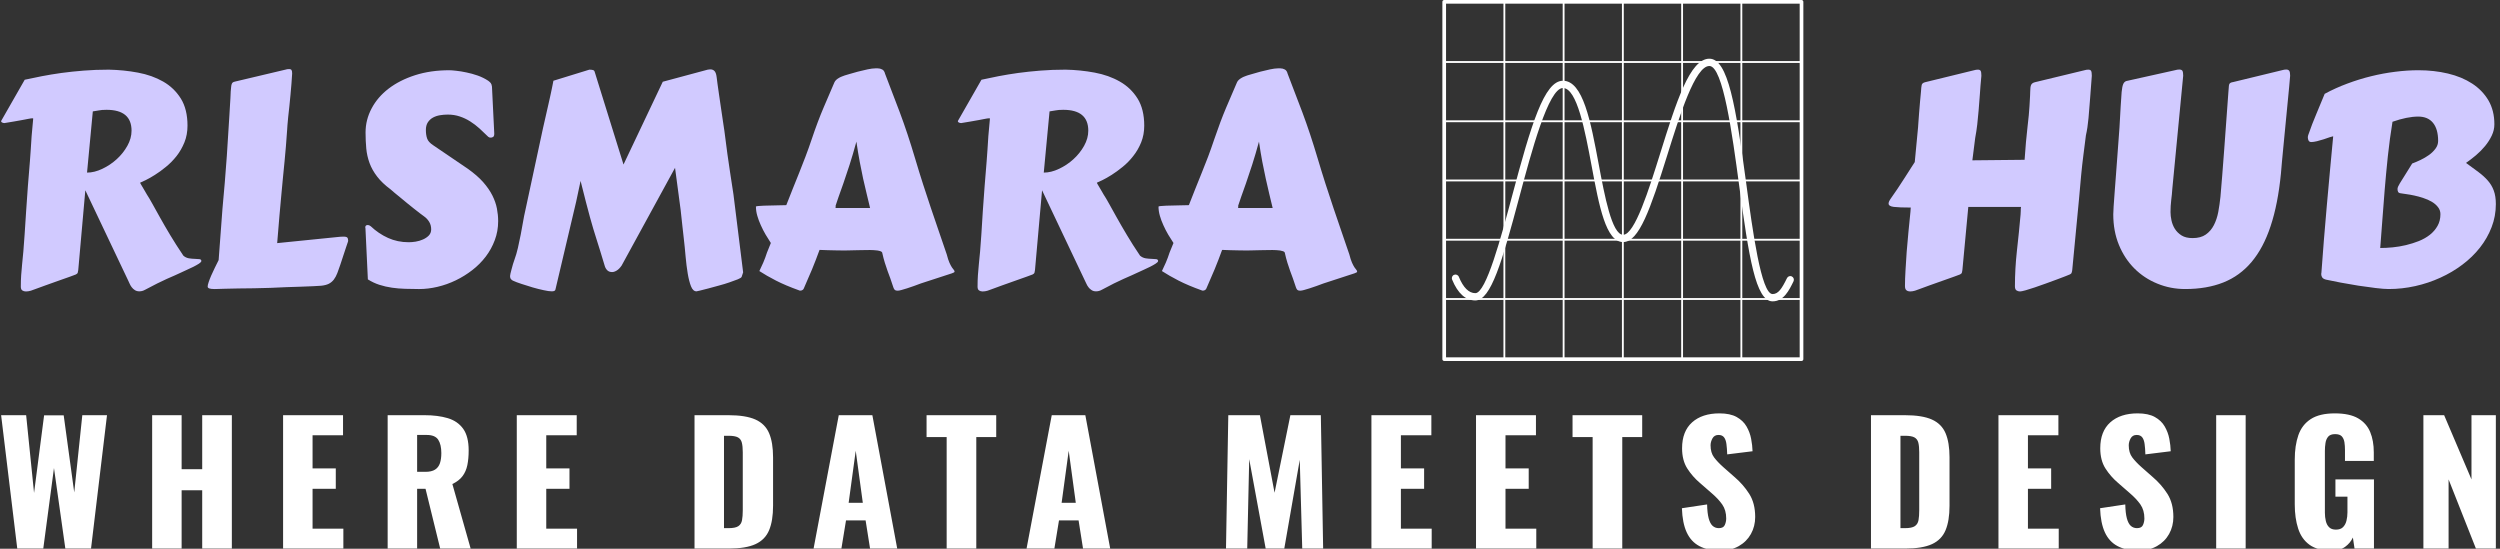 <svg xmlns="http://www.w3.org/2000/svg" version="1.1" xmlns:xlink="http://www.w3.org/1999/xlink" xmlns:svgjs="http://svgjs.dev/svgjs" width="2000" height="439" viewBox="0 0 2000 439"><rect x="0" y="0" width="2000" height="439" fill="#333333" stroke="none"/><g transform="matrix(1,0,0,1,-1.212,0.717)"><svg viewBox="0 0 396 87" data-background-color="#151030" preserveAspectRatio="xMidYMid meet" height="439" width="2000" xmlns="http://www.w3.org/2000/svg" xmlns:xlink="http://www.w3.org/1999/xlink"><g id="tight-bounds" transform="matrix(1,0,0,1,0.24,-0.142)"><svg viewBox="0 0 395.52 87.284" height="87.284" width="395.52"><g><svg viewBox="0 0 423.147 93.381" height="87.284" width="395.52"><g><svg viewBox="0 0 423.147 93.381" height="93.381" width="423.147"><g id="textblocktransform"><svg viewBox="0 0 423.147 93.381" height="93.381" width="423.147" id="textblock"><g><svg viewBox="0 0 423.147 61.228" height="61.228" width="423.147"><g><svg><g></g><g></g></svg></g><g><svg><g><svg></svg></g><g></g></svg></g><g id="text-0"><svg viewBox="0 0 423.147 61.228" height="61.228" width="423.147"><g transform="matrix(1,0,0,1,0,11.595)"><svg width="230.005" viewBox="2.98 -36.16 229.99 37.84" height="37.842" data-palette-color="#d1caff"><path d="M17.26-15.48L16.06-1.95Q16.04-1.73 15.98-1.53 15.92-1.32 15.65-1.2L15.65-1.2Q15.55-1.15 14.69-0.84 13.82-0.54 12.68-0.13 11.55 0.27 10.44 0.67 9.33 1.07 8.74 1.29L8.74 1.29Q8.45 1.42 8.02 1.55 7.59 1.68 7.18 1.68L7.18 1.68Q6.84 1.68 6.58 1.51 6.32 1.34 6.32 0.88L6.32 0.88Q6.32-0.2 6.38-1.09 6.45-1.98 6.54-2.95 6.64-3.93 6.75-5.11 6.86-6.3 6.96-7.93L6.96-7.93Q7.08-10.08 7.23-12.07 7.37-14.06 7.52-16.21L7.52-16.21 7.86-20.39Q7.93-21.41 8.01-22.47 8.08-23.54 8.15-24.66L8.15-24.66 8.42-27.64Q8.42-27.69 8.28-27.69L8.28-27.69Q8.08-27.69 7.62-27.6 7.15-27.51 6.52-27.39 5.88-27.27 5.11-27.14 4.35-27 3.54-26.88L3.54-26.88Q3.34-26.88 3.16-26.97 2.98-27.05 2.98-27.17L2.98-27.17Q2.98-27.27 3.03-27.32L3.03-27.32 6.98-34.23Q8.33-34.52 9.88-34.83 11.43-35.13 13.21-35.38 14.99-35.62 16.99-35.78 18.99-35.94 21.24-35.94L21.24-35.94Q23.78-35.89 26.18-35.44 28.59-34.99 30.46-33.92 32.32-32.86 33.46-31.04 34.59-29.22 34.59-26.44L34.59-26.44Q34.59-24.9 34.07-23.61 33.54-22.31 32.73-21.28 31.91-20.24 30.93-19.45 29.96-18.65 29.06-18.09 28.17-17.53 27.49-17.2 26.81-16.87 26.56-16.77L26.56-16.77Q26.56-16.72 26.6-16.65 26.64-16.58 26.76-16.37 26.88-16.16 27.11-15.78 27.34-15.41 27.71-14.75L27.71-14.75Q28.1-14.16 28.64-13.18 29.17-12.21 29.92-10.88 30.66-9.55 31.64-7.91 32.62-6.27 33.89-4.39L33.89-4.39Q34.3-4.03 34.84-3.94 35.38-3.86 35.84-3.85 36.3-3.83 36.62-3.8 36.94-3.76 36.94-3.49L36.94-3.49Q36.94-3.3 36.54-3.04 36.13-2.78 35.6-2.51 35.06-2.25 34.51-2 33.96-1.76 33.67-1.61L33.67-1.61Q33.08-1.32 32.45-1.05 31.81-0.78 31.08-0.45 30.35-0.12 29.46 0.32 28.56 0.76 27.44 1.37L27.44 1.37Q27.15 1.54 26.89 1.6 26.64 1.66 26.42 1.66L26.42 1.66Q25.98 1.66 25.66 1.45 25.34 1.25 25.12 0.95 24.9 0.66 24.77 0.35 24.63 0.05 24.54-0.15L24.54-0.15 17.26-15.48ZM18.53-28.86L17.55-18.48Q18.8-18.48 20.14-19.12 21.48-19.75 22.58-20.75 23.68-21.75 24.39-23.02 25.1-24.29 25.1-25.59L25.1-25.59Q25.1-29.13 20.85-29.13L20.85-29.13Q20.04-29.13 19.51-29.02 18.97-28.91 18.53-28.86L18.53-28.86ZM52.32-34.99L52.32-34.99Q52.29-34.4 52.22-33.53 52.15-32.67 52.06-31.7 51.98-30.74 51.87-29.75 51.76-28.76 51.67-27.93 51.58-27.1 51.54-26.5 51.49-25.9 51.49-25.73L51.49-25.73Q51.39-24.22 51.28-22.92 51.17-21.63 51.05-20.36 50.93-19.09 50.79-17.74 50.66-16.38 50.51-14.75 50.36-13.11 50.18-11.11 50-9.11 49.8-6.52L49.8-6.52 59.91-7.54Q60.59-7.62 61.03-7.62L61.03-7.62Q61.57-7.62 61.7-7.45 61.84-7.28 61.84-6.91L61.84-6.91Q61.84-6.86 61.81-6.77 61.79-6.69 61.7-6.45 61.62-6.2 61.46-5.74 61.3-5.27 61.03-4.44L61.03-4.44 60.5-2.83Q60.23-2.05 60-1.43 59.76-0.81 59.42-0.35 59.08 0.1 58.57 0.37 58.05 0.63 57.25 0.71L57.25 0.71Q56.74 0.76 55.86 0.79 54.98 0.83 53.83 0.87 52.68 0.9 51.35 0.95 50.02 1 48.63 1.07L48.63 1.07Q47.26 1.12 45.87 1.14 44.48 1.15 43.23 1.17 41.99 1.2 40.94 1.22 39.89 1.25 39.21 1.27L39.21 1.27Q38.57 1.27 38.29 1.17 38.01 1.07 38.01 0.85L38.01 0.85Q38.01 0.59 38.18 0.09 38.35-0.42 38.62-1.04 38.89-1.66 39.22-2.33 39.55-3 39.87-3.64L39.87-3.64 40.52-12.35Q40.72-14.58 40.92-16.87 41.11-19.17 41.26-21.31L41.26-21.31 41.67-27.78Q41.82-30.08 41.87-31.12 41.92-32.15 41.92-32.25L41.92-32.25Q41.97-32.69 41.99-32.98 42.01-33.28 42.08-33.47 42.14-33.67 42.26-33.76 42.38-33.86 42.62-33.91L42.62-33.91 51.19-35.94Q51.46-36.04 51.85-36.04L51.85-36.04Q52.12-36.04 52.23-35.88 52.34-35.72 52.34-35.28L52.34-35.28Q52.34-35.23 52.33-35.14 52.32-35.06 52.32-34.99ZM65.18-0.37L64.77-9.08Q64.77-9.11 64.75-9.13 64.74-9.16 64.74-9.18L64.74-9.18Q64.74-9.59 65.18-9.59L65.18-9.59Q65.4-9.59 65.67-9.38L65.67-9.38Q66.99-8.13 68.6-7.4 70.21-6.67 72.11-6.67L72.11-6.67Q72.63-6.67 73.29-6.77 73.95-6.88 74.53-7.14 75.12-7.4 75.52-7.81 75.92-8.23 75.92-8.86L75.92-8.86Q75.92-9.57 75.58-10.13 75.24-10.69 74.68-11.08L74.68-11.08Q74.46-11.23 74.02-11.57 73.58-11.91 73.02-12.35 72.46-12.79 71.85-13.29 71.24-13.79 70.69-14.25 70.14-14.7 69.7-15.06 69.26-15.43 69.04-15.63L69.04-15.63Q67.6-16.7 66.76-17.8 65.91-18.9 65.47-20.09 65.03-21.29 64.91-22.57 64.79-23.85 64.79-25.29L64.79-25.29Q64.79-27.44 65.82-29.37 66.84-31.3 68.71-32.73 70.58-34.16 73.19-35 75.8-35.84 79-35.84L79-35.84Q79.39-35.84 80.17-35.75 80.95-35.67 81.89-35.47 82.83-35.28 83.81-34.94 84.79-34.59 85.59-34.06L85.59-34.06Q85.86-33.86 86.02-33.67 86.18-33.47 86.23-33.06L86.23-33.06Q86.35-31.08 86.42-29.16 86.49-27.25 86.62-25.1L86.62-25.1Q86.62-24.68 86.45-24.55 86.27-24.41 86.01-24.41L86.01-24.41Q85.74-24.41 85.59-24.56L85.59-24.56Q84.88-25.27 84.13-25.95 83.37-26.64 82.54-27.16 81.71-27.69 80.77-28 79.83-28.32 78.73-28.32L78.73-28.32Q78.07-28.32 77.41-28.21 76.75-28.1 76.22-27.81 75.68-27.51 75.35-27 75.02-26.49 75.02-25.71L75.02-25.71Q75.02-24.88 75.23-24.27 75.43-23.66 76.26-23.12L76.26-23.12 82.12-19.14Q83.74-17.99 84.74-16.86 85.74-15.72 86.3-14.6 86.86-13.48 87.07-12.39 87.28-11.3 87.28-10.25L87.28-10.25Q87.28-8.54 86.71-7.03 86.15-5.52 85.18-4.24 84.2-2.95 82.89-1.94 81.59-0.93 80.1-0.21 78.61 0.51 77.01 0.89 75.41 1.27 73.87 1.27L73.87 1.27Q72.68 1.27 71.52 1.23 70.36 1.2 69.26 1.04 68.16 0.88 67.13 0.55 66.11 0.22 65.18-0.37L65.18-0.37ZM115.2-33.89L122.82-35.94Q122.94-35.96 123.05-35.97 123.16-35.99 123.26-35.99L123.26-35.99Q123.7-35.99 123.97-35.71 124.24-35.42 124.33-34.72L124.33-34.72Q124.38-34.28 124.49-33.48 124.6-32.69 124.74-31.73 124.87-30.76 125.03-29.74 125.19-28.71 125.31-27.84 125.43-26.98 125.53-26.35 125.63-25.73 125.65-25.56L125.65-25.56Q126.19-21.24 126.6-18.63 127.02-16.02 127.19-14.77L127.19-14.77 128.83-1.56 128.58-0.81Q128.53-0.63 127.95-0.39 127.36-0.15 126.53 0.13 125.7 0.42 124.72 0.68 123.75 0.95 122.92 1.17 122.09 1.39 121.51 1.53 120.94 1.66 120.92 1.66L120.92 1.66Q120.33 1.66 119.99 0.81 119.65-0.05 119.43-1.37 119.21-2.69 119.07-4.25 118.94-5.81 118.77-7.25L118.77-7.25Q118.62-8.45 118.5-9.67 118.38-10.89 118.23-12.16L118.23-12.16 117.28-19.29 108.22-2.71Q107.81-2.12 107.39-1.87 106.97-1.61 106.61-1.61L106.61-1.61Q106.07-1.61 105.77-1.93 105.46-2.25 105.34-2.71L105.34-2.71Q104.88-4.25 104.55-5.31 104.22-6.37 103.94-7.25 103.65-8.13 103.41-8.96 103.17-9.79 102.86-10.88 102.56-11.96 102.18-13.44 101.8-14.92 101.26-17.07L101.26-17.07 100.51-13.55 96.99 1.37Q96.92 1.66 96.38 1.66L96.38 1.66Q95.87 1.66 94.98 1.46 94.08 1.27 93.12 0.99 92.16 0.71 91.24 0.4 90.32 0.1 89.79-0.15L89.79-0.15Q89.67-0.2 89.48-0.38 89.3-0.56 89.3-0.95L89.3-0.95Q89.3-1.05 89.37-1.37 89.45-1.68 89.56-2.11 89.67-2.54 89.8-2.98 89.93-3.42 90.06-3.76L90.06-3.76Q90.37-4.59 90.63-5.71 90.89-6.84 91.11-7.98 91.33-9.13 91.51-10.18 91.69-11.23 91.86-11.94L91.86-11.94 94.87-25.95 95.77-29.91Q95.94-30.66 96.1-31.38 96.26-32.1 96.38-32.69 96.5-33.28 96.57-33.64 96.65-34.01 96.65-34.06L96.65-34.06 102.75-35.94Q103.09-35.94 103.35-35.88 103.61-35.82 103.68-35.47L103.68-35.47 108.54-19.85 115.2-33.89ZM131.58-1.78L131.58-1.78Q131.9-2.42 132.24-3.21 132.58-4 132.88-4.93L132.88-4.93 133.53-6.54Q133.1-7.2 132.64-7.97 132.19-8.74 131.83-9.55 131.46-10.35 131.23-11.16 131-11.96 131-12.72L131-12.72Q131-12.77 131.37-12.81 131.75-12.84 132.33-12.87 132.9-12.89 133.57-12.9 134.24-12.92 134.82-12.93 135.39-12.94 135.77-12.95 136.15-12.96 136.15-12.96L136.15-12.96Q136.71-14.43 137.25-15.75 137.78-17.07 138.32-18.41 138.86-19.75 139.39-21.15 139.93-22.56 140.47-24.17L140.47-24.17Q141.49-27.2 142.47-29.49 143.45-31.79 144.3-33.76L144.3-33.76Q144.4-34.01 144.63-34.22 144.86-34.42 145.13-34.57 145.4-34.72 145.66-34.81 145.91-34.91 146.06-34.96L146.06-34.96Q146.16-34.99 146.8-35.18 147.45-35.38 148.28-35.6 149.11-35.82 149.93-35.99 150.75-36.16 151.24-36.16L151.24-36.16 151.67-36.16Q152.07-36.16 152.42-35.97 152.77-35.79 152.9-35.25L152.9-35.25Q154.07-32.25 155.4-28.7 156.73-25.15 158-20.87L158-20.87Q158.68-18.58 159.34-16.53 160-14.48 160.66-12.52 161.32-10.57 161.99-8.62 162.66-6.67 163.37-4.59L163.37-4.59Q163.59-3.71 163.82-3.2 164.05-2.69 164.25-2.39 164.44-2.1 164.57-1.97 164.69-1.83 164.69-1.68L164.69-1.68Q164.69-1.54 164.22-1.39L164.22-1.39 158.97 0.32Q158.39 0.54 157.78 0.76 157.17 0.98 156.63 1.15 156.09 1.32 155.69 1.43 155.29 1.54 155.12 1.54L155.12 1.54 154.97 1.54Q154.63 1.54 154.48 1.33 154.34 1.12 154.29 0.93L154.29 0.93Q154.04 0.12 153.8-0.52 153.55-1.17 153.32-1.82 153.09-2.47 152.86-3.2 152.63-3.93 152.41-4.93L152.41-4.93Q152.36-5.05 152.14-5.14 151.92-5.22 151.61-5.27 151.31-5.32 150.97-5.33 150.62-5.35 150.33-5.35L150.33-5.35Q149.4-5.35 148.83-5.33 148.26-5.32 147.82-5.31 147.38-5.3 146.97-5.29 146.57-5.27 145.99-5.27L145.99-5.27Q145.28-5.27 144.53-5.29 143.79-5.3 143.18-5.32L143.18-5.32 141.79-5.37Q141.15-3.61 140.52-2.08 139.88-0.54 139.15 1.1L139.15 1.1Q139.1 1.29 138.92 1.42 138.74 1.54 138.54 1.54L138.54 1.54Q138.39 1.54 138.37 1.51L138.37 1.51Q136 0.66 134.39-0.17 132.78-1 131.58-1.78ZM148.04-23.73L148.04-23.73Q147.45-21.56 146.88-19.79 146.3-18.02 145.83-16.65 145.35-15.28 145.01-14.34 144.67-13.4 144.52-12.89L144.52-12.89 144.52-12.67Q144.52-12.52 144.5-12.48L144.5-12.48 150.36-12.48Q150.09-13.67 149.78-14.89 149.48-16.11 149.18-17.46 148.89-18.8 148.6-20.34 148.31-21.88 148.04-23.73ZM179.53-15.48L178.33-1.95Q178.31-1.73 178.25-1.53 178.19-1.32 177.92-1.2L177.92-1.2Q177.82-1.15 176.95-0.84 176.09-0.54 174.95-0.13 173.82 0.27 172.7 0.67 171.59 1.07 171.01 1.29L171.01 1.29Q170.72 1.42 170.29 1.55 169.86 1.68 169.45 1.68L169.45 1.68Q169.1 1.68 168.85 1.51 168.59 1.34 168.59 0.88L168.59 0.88Q168.59-0.2 168.65-1.09 168.71-1.98 168.81-2.95 168.91-3.93 169.02-5.11 169.13-6.3 169.23-7.93L169.23-7.93Q169.35-10.08 169.49-12.07 169.64-14.06 169.79-16.21L169.79-16.21 170.13-20.39Q170.2-21.41 170.28-22.47 170.35-23.54 170.42-24.66L170.42-24.66 170.69-27.64Q170.69-27.69 170.54-27.69L170.54-27.69Q170.35-27.69 169.88-27.6 169.42-27.51 168.79-27.39 168.15-27.27 167.38-27.14 166.61-27 165.81-26.88L165.81-26.88Q165.61-26.88 165.43-26.97 165.25-27.05 165.25-27.17L165.25-27.17Q165.25-27.27 165.3-27.32L165.3-27.32 169.25-34.23Q170.59-34.52 172.14-34.83 173.69-35.13 175.48-35.38 177.26-35.62 179.26-35.78 181.26-35.94 183.51-35.94L183.51-35.94Q186.05-35.89 188.45-35.44 190.86-34.99 192.72-33.92 194.59-32.86 195.73-31.04 196.86-29.22 196.86-26.44L196.86-26.44Q196.86-24.9 196.34-23.61 195.81-22.31 194.99-21.28 194.18-20.24 193.2-19.45 192.22-18.65 191.33-18.09 190.44-17.53 189.76-17.2 189.07-16.87 188.83-16.77L188.83-16.77Q188.83-16.72 188.87-16.65 188.9-16.58 189.03-16.37 189.15-16.16 189.38-15.78 189.61-15.41 189.98-14.75L189.98-14.75Q190.37-14.16 190.91-13.18 191.44-12.21 192.19-10.88 192.93-9.55 193.91-7.91 194.88-6.27 196.15-4.39L196.15-4.39Q196.57-4.03 197.11-3.94 197.64-3.86 198.11-3.85 198.57-3.83 198.89-3.8 199.21-3.76 199.21-3.49L199.21-3.49Q199.21-3.3 198.8-3.04 198.4-2.78 197.86-2.51 197.33-2.25 196.78-2 196.23-1.76 195.93-1.61L195.93-1.61Q195.35-1.32 194.71-1.05 194.08-0.78 193.35-0.45 192.61-0.12 191.72 0.32 190.83 0.76 189.71 1.37L189.71 1.37Q189.42 1.54 189.16 1.6 188.9 1.66 188.68 1.66L188.68 1.66Q188.24 1.66 187.93 1.45 187.61 1.25 187.39 0.95 187.17 0.66 187.04 0.35 186.9 0.05 186.8-0.15L186.8-0.15 179.53-15.48ZM180.8-28.86L179.82-18.48Q181.07-18.48 182.41-19.12 183.75-19.75 184.85-20.75 185.95-21.75 186.66-23.02 187.37-24.29 187.37-25.59L187.37-25.59Q187.37-29.13 183.12-29.13L183.12-29.13Q182.31-29.13 181.77-29.02 181.24-28.91 180.8-28.86L180.8-28.86ZM199.86-1.78L199.86-1.78Q200.18-2.42 200.52-3.21 200.86-4 201.16-4.93L201.16-4.93 201.82-6.54Q201.38-7.2 200.92-7.97 200.47-8.74 200.11-9.55 199.74-10.35 199.51-11.16 199.28-11.96 199.28-12.72L199.28-12.72Q199.28-12.77 199.66-12.81 200.03-12.84 200.61-12.87 201.18-12.89 201.85-12.9 202.52-12.92 203.1-12.93 203.67-12.94 204.05-12.95 204.43-12.96 204.43-12.96L204.43-12.96Q204.99-14.43 205.53-15.75 206.06-17.07 206.6-18.41 207.14-19.75 207.68-21.15 208.21-22.56 208.75-24.17L208.75-24.17Q209.78-27.2 210.75-29.49 211.73-31.79 212.58-33.76L212.58-33.76Q212.68-34.01 212.91-34.22 213.14-34.42 213.41-34.57 213.68-34.72 213.94-34.81 214.19-34.91 214.34-34.96L214.34-34.96Q214.44-34.99 215.09-35.18 215.73-35.38 216.56-35.6 217.39-35.82 218.21-35.99 219.03-36.16 219.52-36.16L219.52-36.16 219.96-36.16Q220.35-36.16 220.7-35.97 221.05-35.79 221.18-35.25L221.18-35.25Q222.35-32.25 223.68-28.7 225.01-25.15 226.28-20.87L226.28-20.87Q226.96-18.58 227.62-16.53 228.28-14.48 228.94-12.52 229.6-10.57 230.27-8.62 230.94-6.67 231.65-4.59L231.65-4.59Q231.87-3.71 232.1-3.2 232.33-2.69 232.53-2.39 232.72-2.1 232.85-1.97 232.97-1.83 232.97-1.68L232.97-1.68Q232.97-1.54 232.5-1.39L232.5-1.39 227.26 0.32Q226.67 0.54 226.06 0.76 225.45 0.98 224.91 1.15 224.37 1.32 223.97 1.43 223.57 1.54 223.4 1.54L223.4 1.54 223.25 1.54Q222.91 1.54 222.76 1.33 222.62 1.12 222.57 0.93L222.57 0.93Q222.32 0.12 222.08-0.52 221.84-1.17 221.6-1.82 221.37-2.47 221.14-3.2 220.91-3.93 220.69-4.93L220.69-4.93Q220.64-5.05 220.42-5.14 220.2-5.22 219.89-5.27 219.59-5.32 219.25-5.33 218.91-5.35 218.61-5.35L218.61-5.35Q217.69-5.35 217.11-5.33 216.54-5.32 216.1-5.31 215.66-5.3 215.26-5.29 214.85-5.27 214.27-5.27L214.27-5.27Q213.56-5.27 212.81-5.29 212.07-5.3 211.46-5.32L211.46-5.32 210.07-5.37Q209.43-3.61 208.8-2.08 208.16-0.54 207.43 1.1L207.43 1.1Q207.38 1.29 207.2 1.42 207.02 1.54 206.82 1.54L206.82 1.54Q206.67 1.54 206.65 1.51L206.65 1.51Q204.28 0.66 202.67-0.17 201.06-1 199.86-1.78ZM216.32-23.73L216.32-23.73Q215.73-21.56 215.16-19.79 214.58-18.02 214.11-16.65 213.63-15.28 213.29-14.34 212.95-13.4 212.8-12.89L212.8-12.89 212.8-12.67Q212.8-12.52 212.78-12.48L212.78-12.48 218.64-12.48Q218.37-13.67 218.06-14.89 217.76-16.11 217.47-17.46 217.17-18.8 216.88-20.34 216.59-21.88 216.32-23.73Z" opacity="1" transform="matrix(1,0,0,1,0,0)" fill="#d1caff" class="undefined-yy-0"></path></svg></g><g><svg xmlns="http://www.w3.org/2000/svg" xmlns:xlink="http://www.w3.org/1999/xlink" version="1.1" x="244.46" y="0" viewBox="5 5 90 90" enable-background="new 0 0 100 100" xml:space="preserve" height="61.228" width="61.228" class="icon-cg-0" data-fill-palette-color="accent" id="cg-0"><g fill="#f3f3f3" data-fill-palette-color="accent"><path d="M94.547 5H5.453C5.202 5 5 5.202 5 5.453v89.094C5 94.798 5.202 95 5.453 95h89.094C94.798 95 95 94.798 95 94.547V5.453C95 5.202 94.798 5 94.547 5zM20.226 94.085H5.915V79.774h14.311V94.085zM20.226 79.313H5.915V65.002h14.311V79.313zM20.226 64.541H5.915V50.23h14.311V64.541zM20.226 49.77H5.915V35.459h14.311V49.77zM20.226 34.998H5.915V20.687h14.311V34.998zM20.226 20.226H5.915V5.915h14.311V20.226zM34.998 94.085H20.687V79.774h14.312V94.085zM34.998 79.313H20.687V65.002h14.312V79.313zM34.998 64.541H20.687V50.23h14.312V64.541zM34.998 49.77H20.687V35.459h14.312V49.77zM34.998 34.998H20.687V20.687h14.312V34.998zM34.998 20.226H20.687V5.915h14.312V20.226zM49.77 94.085H35.459V79.774H49.77V94.085zM49.77 79.313H35.459V65.002H49.77V79.313zM49.77 64.541H35.459V50.23H49.77V64.541zM49.77 49.77H35.459V35.459H49.77V49.77zM49.77 34.998H35.459V20.687H49.77V34.998zM49.77 20.226H35.459V5.915H49.77V20.226zM64.541 94.085H50.23V79.774h14.311V94.085zM64.541 79.313H50.23V65.002h14.311V79.313zM64.541 64.541H50.23V50.23h14.311V64.541zM64.541 49.77H50.23V35.459h14.311V49.77zM64.541 34.998H50.23V20.687h14.311V34.998zM64.541 20.226H50.23V5.915h14.311V20.226zM79.313 94.085H65.002V79.774h14.312V94.085zM79.313 79.313H65.002V65.002h14.312V79.313zM79.313 64.541H65.002V50.23h14.312V64.541zM79.313 49.77H65.002V35.459h14.312V49.77zM79.313 34.998H65.002V20.687h14.312V34.998zM79.313 20.226H65.002V5.915h14.312V20.226zM94.085 94.085H79.774V79.774h14.311V94.085zM94.085 79.313H79.774V65.002h14.311V79.313zM94.085 64.541H79.774V50.23h14.311V64.541zM94.085 49.77H79.774V35.459h14.311V49.77zM94.085 34.998H79.774V20.687h14.311V34.998zM94.085 20.226H79.774V5.915h14.311V20.226z" fill="#ffffff" data-fill-palette-color="accent"></path><path d="M87.324 80.134c-4.214 0-5.918-11.044-8.349-29.063-1.688-12.5-3.997-29.618-7.405-29.618-3.551 0-7.402 12.326-10.496 22.232-4.211 13.48-7.054 21.665-11.002 21.665-4.311 0-5.963-8.836-7.877-19.066-1.612-8.615-3.618-19.336-7.133-19.336-3.613 0-7.844 15.842-10.933 27.408-4.23 15.842-7.021 25.552-10.903 25.552-2.431 0-4.383-1.752-5.8-5.205-0.191-0.464 0.031-0.994 0.494-1.184 0.462-0.191 0.993 0.029 1.184 0.494 1.111 2.707 2.499 4.08 4.122 4.08 2.688 0 6.422-13.99 9.15-24.205 4.777-17.892 8.016-28.754 12.686-28.754 5.021 0 6.913 10.11 8.916 20.815 1.466 7.835 3.29 17.586 6.094 17.586 2.899 0 6.432-11.307 9.27-20.392 3.94-12.614 7.343-23.507 12.229-23.507 4.658 0 6.584 11.784 9.203 31.192 1.564 11.601 3.709 27.489 6.551 27.489 1.409 0 2.281-1.28 3.596-3.974 0.218-0.45 0.761-0.64 1.213-0.417 0.45 0.219 0.637 0.763 0.417 1.213C91.466 77.366 90.114 80.134 87.324 80.134z" fill="#ffffff" data-fill-palette-color="accent"></path></g></svg></g><g transform="matrix(1,0,0,1,320.144,11.791)"><svg width="103.003" viewBox="1.98 -35.96 103 37.64" height="37.646" data-palette-color="#d1caff"><path d="M26-32.15L26-32.15Q26-33.03 26.16-33.36 26.32-33.69 26.81-33.81L26.81-33.81 35.21-35.84Q35.52-35.94 35.86-35.94L35.86-35.94Q36.21-35.94 36.33-35.73 36.45-35.52 36.45-34.89L36.45-34.89 36.16-31.05Q36.04-29.37 35.89-27.71 35.74-26.05 35.45-24.8L35.45-24.8 35.01-21.34Q34.81-19.8 34.64-18.01 34.47-16.21 34.28-13.99L34.28-13.99 33.13-1.95Q33.11-1.73 33.03-1.51 32.96-1.29 32.71-1.2L32.71-1.2Q32.54-1.12 31.92-0.88 31.3-0.63 30.44-0.32 29.59 0 28.61 0.35 27.64 0.71 26.76 1 25.88 1.29 25.2 1.49 24.51 1.68 24.27 1.68L24.27 1.68Q23.93 1.68 23.67 1.5 23.41 1.32 23.41 0.81L23.41 0.81Q23.41-2.15 23.75-5.24 24.1-8.33 24.37-11.38L24.37-11.38Q24.41-11.72 24.4-12.01 24.39-12.3 24.44-12.65L24.44-12.65 15.5-12.65 14.5-1.95Q14.48-1.73 14.42-1.53 14.36-1.32 14.09-1.2L14.09-1.2Q13.99-1.15 13.12-0.84 12.26-0.54 11.12-0.13 9.99 0.27 8.87 0.67 7.76 1.07 7.18 1.29L7.18 1.29Q6.88 1.42 6.46 1.55 6.03 1.68 5.62 1.68L5.62 1.68Q5.27 1.68 5.02 1.49 4.76 1.29 4.76 0.78L4.76 0.78Q4.76-0.39 4.85-1.89 4.93-3.39 5.05-5.04 5.18-6.69 5.35-8.42 5.52-10.16 5.69-11.84L5.69-11.84 5.74-12.55Q3.76-12.55 2.87-12.66 1.98-12.77 1.98-13.23L1.98-13.23Q1.98-13.55 2.34-14.06L2.34-14.06Q2.83-14.75 3.48-15.71 4.13-16.67 4.72-17.61 5.32-18.55 5.8-19.3 6.27-20.04 6.42-20.26L6.42-20.26 6.98-26.15Q6.98-26.2 7.03-26.88 7.08-27.56 7.15-28.5 7.23-29.44 7.31-30.44 7.4-31.45 7.47-32.15L7.47-32.15Q7.52-33.01 7.6-33.35 7.69-33.69 8.18-33.81L8.18-33.81 16.48-35.84Q16.8-35.94 17.14-35.94L17.14-35.94Q17.48-35.94 17.6-35.73 17.72-35.52 17.72-34.89L17.72-34.89Q17.55-33.13 17.46-31.69 17.36-30.25 17.25-29 17.14-27.76 17.02-26.64 16.89-25.51 16.67-24.34L16.67-24.34 16.19-20.56 25.05-20.65Q25.27-23.9 25.54-26.17 25.81-28.44 25.88-29.76L25.88-29.76Q25.95-31.01 25.98-31.54 26-32.08 26-32.15ZM70.09-34.91L70.09-34.91Q70.04-34.25 69.92-32.97 69.8-31.69 69.64-30.07 69.48-28.44 69.31-26.66 69.14-24.88 68.98-23.25 68.82-21.63 68.7-20.31 68.58-18.99 68.53-18.33L68.53-18.33Q68.02-13.13 66.78-9.41 65.55-5.69 63.55-3.32 61.55-0.95 58.75 0.16 55.95 1.27 52.29 1.27L52.29 1.27Q49.78 1.27 47.56 0.35 45.33-0.56 43.67-2.22 42.01-3.88 41.05-6.21 40.09-8.54 40.09-11.4L40.09-11.4Q40.09-11.77 40.15-12.73 40.21-13.7 40.32-15.09 40.43-16.48 40.56-18.25 40.7-20.02 40.84-22.02L40.84-22.02 41.14-26.07Q41.28-28.3 41.35-29.77 41.43-31.25 41.51-32.15 41.6-33.06 41.77-33.47 41.94-33.89 42.31-34.01L42.31-34.01 50.63-35.86Q50.95-35.96 51.29-35.96L51.29-35.96Q51.68-35.96 51.82-35.74 51.95-35.52 51.95-34.91L51.95-34.91 50.1-15.67Q50.05-14.82 49.92-13.82 49.8-12.82 49.8-11.77L49.8-11.77Q49.8-11.13 49.96-10.38 50.12-9.62 50.53-8.95 50.95-8.28 51.67-7.82 52.39-7.37 53.54-7.37L53.54-7.37Q54.93-7.37 55.78-7.97 56.64-8.57 57.15-9.56 57.66-10.55 57.9-11.8 58.13-13.06 58.27-14.38L58.27-14.38Q58.4-15.92 58.57-17.99 58.74-20.07 58.91-22.44L58.91-22.44 59.62-32.18Q59.67-32.62 59.68-32.91 59.69-33.2 59.74-33.4 59.79-33.59 59.95-33.69 60.1-33.79 60.45-33.84L60.45-33.84 68.77-35.86Q69.09-35.96 69.43-35.96L69.43-35.96Q69.77-35.96 69.93-35.75 70.09-35.55 70.09-34.91ZM76.19-0.32L76.19-0.32Q75.7-0.44 75.53-0.7 75.36-0.95 75.36-1.27L75.36-1.27Q75.36-1.34 75.37-1.37 75.39-1.39 75.39-1.46L75.39-1.46Q75.58-4.1 75.81-6.99 76.04-9.89 76.31-12.88 76.58-15.87 76.85-18.85 77.12-21.83 77.39-24.63L77.39-24.63 77.36-24.63Q77.27-24.63 76.81-24.48 76.36-24.32 75.79-24.13 75.21-23.95 74.63-23.8 74.04-23.66 73.68-23.66L73.68-23.66Q73.36-23.66 73.22-23.9 73.09-24.15 73.09-24.44L73.09-24.44Q73.09-24.66 73.16-24.85L73.16-24.85Q73.82-26.76 74.53-28.42 75.24-30.08 75.95-31.84L75.95-31.84Q77.8-32.84 79.8-33.58 81.81-34.33 83.85-34.83 85.88-35.33 87.91-35.58 89.94-35.84 91.84-35.84L91.84-35.84Q94.5-35.84 96.86-35.28 99.21-34.72 100.96-33.58 102.7-32.45 103.72-30.73 104.73-29 104.73-26.68L104.73-26.68Q104.73-25.68 104.29-24.76 103.85-23.83 103.16-22.99 102.46-22.14 101.61-21.42 100.75-20.7 99.92-20.12L99.92-20.12Q101.09-19.26 102.03-18.57 102.97-17.87 103.63-17.11 104.29-16.36 104.63-15.42 104.98-14.48 104.98-13.13L104.98-13.13Q104.98-11.08 104.26-9.22 103.54-7.35 102.28-5.75 101.02-4.15 99.3-2.86 97.58-1.56 95.56-0.65 93.55 0.27 91.32 0.77 89.08 1.27 86.81 1.27L86.81 1.27Q85.98 1.27 84.59 1.1 83.2 0.93 81.67 0.7 80.15 0.46 78.67 0.18 77.19-0.1 76.19-0.32ZM87.45-27.1L87.45-27.1Q86.98-24.22 86.66-21.25 86.35-18.29 86.12-15.49 85.88-12.7 85.71-10.18 85.54-7.67 85.37-5.69L85.37-5.69Q86.35-5.69 87.48-5.8 88.62-5.91 89.74-6.18 90.86-6.45 91.93-6.87 92.99-7.3 93.79-7.93 94.6-8.57 95.09-9.44 95.58-10.3 95.58-11.43L95.58-11.43Q95.58-12.11 95.16-12.63 94.75-13.16 94.1-13.54 93.45-13.92 92.67-14.17 91.89-14.43 91.14-14.59 90.4-14.75 89.78-14.83 89.16-14.92 88.84-14.97L88.84-14.97Q88.5-15.01 88.4-15.21 88.3-15.41 88.3-15.7L88.3-15.7Q88.3-16.02 88.69-16.65 89.08-17.29 89.77-18.38L89.77-18.38 90.79-20.02Q91.45-20.26 92.22-20.63 92.99-21 93.65-21.47 94.31-21.95 94.75-22.55 95.19-23.14 95.19-23.85L95.19-23.85Q95.19-25.85 94.32-26.92 93.45-27.98 91.82-27.98L91.82-27.98Q89.96-27.98 87.45-27.1Z" opacity="1" transform="matrix(1,0,0,1,0,0)" fill="#d1caff" class="undefined-yy-1"></path></svg></g></svg></g></svg></g><g transform="matrix(1,0,0,1,0,70.115)"><svg viewBox="0 0 423.147 23.266" height="23.266" width="423.147"><g transform="matrix(1,0,0,1,0,0)"><svg width="423.147" viewBox="1.35 -41.05 757.52 41.65" height="23.266" data-palette-color="#d1caff"><path d="M14.15 0L6.25 0 1.35-40.5 8.95-40.5 11.35-16.9 14.4-40.45 20.35-40.45 23.55-17.05 26-40.5 33.5-40.5 28.65 0 20.85 0 17.4-24.45 14.15 0ZM56.16 0L47.21 0 47.21-40.5 56.16-40.5 56.16-24.1 62.41-24.1 62.41-40.5 71.41-40.5 71.41 0 62.41 0 62.41-17.7 56.16-17.7 56.16 0ZM105.27 0L86.97 0 86.97-40.5 105.17-40.5 105.17-34.4 95.92-34.4 95.92-24.35 102.97-24.35 102.97-18.15 95.92-18.15 95.92-6.05 105.27-6.05 105.27 0ZM127.67 0L118.72 0 118.72-40.5 129.87-40.5Q133.97-40.5 136.97-39.6 139.97-38.7 141.65-36.38 143.32-34.05 143.32-29.8L143.32-29.8Q143.32-27.3 142.92-25.35 142.52-23.4 141.45-21.98 140.37-20.55 138.37-19.6L138.37-19.6 143.92 0 134.67 0 130.22-18.15 127.67-18.15 127.67 0ZM127.67-34.5L127.67-23.3 130.17-23.3Q132.07-23.3 133.12-23.98 134.17-24.65 134.6-25.93 135.02-27.2 135.02-29L135.02-29Q135.02-31.6 134.07-33.05 133.12-34.5 130.57-34.5L130.57-34.5 127.67-34.5ZM176.23 0L157.93 0 157.93-40.5 176.13-40.5 176.13-34.4 166.88-34.4 166.88-24.35 173.93-24.35 173.93-18.15 166.88-18.15 166.88-6.05 176.23-6.05 176.23 0ZM222.25 0L211.9 0 211.9-40.5 222.15-40.5Q227.45-40.5 230.4-39.18 233.35-37.85 234.55-35.02 235.75-32.2 235.75-27.7L235.75-27.7 235.75-13Q235.75-8.45 234.55-5.58 233.35-2.7 230.42-1.35 227.5 0 222.25 0L222.25 0ZM220.85-34.25L220.85-6.2 222.25-6.2Q224.3-6.2 225.2-6.8 226.1-7.4 226.32-8.6 226.55-9.8 226.55-11.6L226.55-11.6 226.55-29.25Q226.55-31.05 226.27-32.15 226-33.25 225.1-33.75 224.2-34.25 222.2-34.25L222.2-34.25 220.85-34.25ZM256.5 0L248.05 0 255.7-40.5 265.9-40.5 273.45 0 265.2 0 263.85-8.55 257.9-8.55 256.5 0ZM260.85-29.7L258.7-13.9 263-13.9 260.85-29.7ZM297.46 0L288.46 0 288.46-33.85 282.36-33.85 282.36-40.5 303.51-40.5 303.51-33.85 297.46-33.85 297.46 0ZM321.17 0L312.72 0 320.37-40.5 330.57-40.5 338.12 0 329.87 0 328.52-8.55 322.57-8.55 321.17 0ZM325.52-29.7L323.37-13.9 327.67-13.9 325.52-29.7ZM379.73 0L373.28 0 373.98-40.5 383.58-40.5 388.03-16.95 392.83-40.5 402.08-40.5 402.78 0 396.43 0 395.68-26.95 390.98 0 385.33 0 380.33-27.15 379.73 0ZM435.74 0L417.44 0 417.44-40.5 435.64-40.5 435.64-34.4 426.39-34.4 426.39-24.35 433.44-24.35 433.44-18.15 426.39-18.15 426.39-6.05 435.74-6.05 435.74 0ZM467.5 0L449.2 0 449.2-40.5 467.4-40.5 467.4-34.4 458.15-34.4 458.15-24.35 465.2-24.35 465.2-18.15 458.15-18.15 458.15-6.05 467.5-6.05 467.5 0ZM493.61 0L484.61 0 484.61-33.85 478.51-33.85 478.51-40.5 499.66-40.5 499.66-33.85 493.61-33.85 493.61 0ZM523.37 0.6L523.37 0.6Q519.57 0.6 517.02-0.75 514.47-2.1 513.17-4.93 511.87-7.75 511.72-12.25L511.72-12.25 519.37-13.4Q519.42-10.8 519.84-9.2 520.27-7.6 521.04-6.9 521.82-6.2 522.92-6.2L522.92-6.2Q524.32-6.2 524.74-7.15 525.17-8.1 525.17-9.15L525.17-9.15Q525.17-11.65 523.97-13.38 522.77-15.1 520.72-16.85L520.72-16.85 517.22-19.9Q514.92-21.85 513.34-24.33 511.77-26.8 511.77-30.45L511.77-30.45Q511.77-35.6 514.82-38.33 517.87-41.05 523.12-41.05L523.12-41.05Q526.37-41.05 528.34-39.95 530.32-38.85 531.34-37.08 532.37-35.3 532.74-33.33 533.12-31.35 533.17-29.55L533.17-29.55 525.47-28.6Q525.42-30.4 525.24-31.73 525.07-33.05 524.52-33.77 523.97-34.5 522.82-34.5L522.82-34.5Q521.57-34.5 520.99-33.45 520.42-32.4 520.42-31.35L520.42-31.35Q520.42-29.1 521.49-27.68 522.57-26.25 524.32-24.7L524.32-24.7 527.67-21.75Q530.32-19.5 532.14-16.65 533.97-13.8 533.97-9.6L533.97-9.6Q533.97-6.75 532.67-4.42 531.37-2.1 528.99-0.75 526.62 0.6 523.37 0.6ZM579.48 0L569.13 0 569.13-40.5 579.38-40.5Q584.68-40.5 587.63-39.18 590.58-37.85 591.78-35.02 592.98-32.2 592.98-27.7L592.98-27.7 592.98-13Q592.98-8.45 591.78-5.58 590.58-2.7 587.66-1.35 584.73 0 579.48 0L579.48 0ZM578.08-34.25L578.08-6.2 579.48-6.2Q581.53-6.2 582.43-6.8 583.33-7.4 583.56-8.6 583.78-9.8 583.78-11.6L583.78-11.6 583.78-29.25Q583.78-31.05 583.51-32.15 583.23-33.25 582.33-33.75 581.43-34.25 579.43-34.25L579.43-34.25 578.08-34.25ZM626.14 0L607.84 0 607.84-40.5 626.04-40.5 626.04-34.4 616.79-34.4 616.79-24.35 623.84-24.35 623.84-18.15 616.79-18.15 616.79-6.05 626.14-6.05 626.14 0ZM650.35 0.6L650.35 0.6Q646.55 0.6 644-0.75 641.45-2.1 640.15-4.93 638.85-7.75 638.7-12.25L638.7-12.25 646.35-13.4Q646.4-10.8 646.82-9.2 647.25-7.6 648.02-6.9 648.8-6.2 649.9-6.2L649.9-6.2Q651.3-6.2 651.72-7.15 652.15-8.1 652.15-9.15L652.15-9.15Q652.15-11.65 650.95-13.38 649.75-15.1 647.7-16.85L647.7-16.85 644.2-19.9Q641.9-21.85 640.32-24.33 638.75-26.8 638.75-30.45L638.75-30.45Q638.75-35.6 641.8-38.33 644.85-41.05 650.1-41.05L650.1-41.05Q653.35-41.05 655.32-39.95 657.3-38.85 658.32-37.08 659.35-35.3 659.72-33.33 660.1-31.35 660.15-29.55L660.15-29.55 652.45-28.6Q652.4-30.4 652.22-31.73 652.05-33.05 651.5-33.77 650.95-34.5 649.8-34.5L649.8-34.5Q648.55-34.5 647.97-33.45 647.4-32.4 647.4-31.35L647.4-31.35Q647.4-29.1 648.47-27.68 649.55-26.25 651.3-24.7L651.3-24.7 654.65-21.75Q657.3-19.5 659.12-16.65 660.95-13.8 660.95-9.6L660.95-9.6Q660.95-6.75 659.65-4.42 658.35-2.1 655.97-0.75 653.6 0.6 650.35 0.6ZM682.9 0L673.95 0 673.95-40.5 682.9-40.5 682.9 0ZM708.91 0.6L708.91 0.6Q704.71 0.6 702.29-1.15 699.86-2.9 698.84-6.08 697.81-9.25 697.81-13.4L697.81-13.4 697.81-27Q697.81-31.3 698.91-34.45 700.01-37.6 702.69-39.33 705.36-41.05 709.96-41.05L709.96-41.05Q714.46-41.05 717.04-39.55 719.61-38.05 720.71-35.4 721.81-32.75 721.81-29.2L721.81-29.2 721.81-26.6 713.06-26.6 713.06-29.9Q713.06-31.2 712.89-32.3 712.71-33.4 712.09-34.08 711.46-34.75 710.06-34.75L710.06-34.75Q708.61-34.75 707.96-33.98 707.31-33.2 707.14-32.05 706.96-30.9 706.96-29.65L706.96-29.65 706.96-10.9Q706.96-9.55 707.24-8.38 707.51-7.2 708.24-6.48 708.96-5.75 710.31-5.75L710.31-5.75Q711.71-5.75 712.46-6.5 713.21-7.25 713.51-8.45 713.81-9.65 713.81-11L713.81-11 713.81-15.75 710.16-15.75 710.16-21 721.86-21 721.86 0 715.96 0 715.46-3.35Q714.66-1.65 713.11-0.53 711.56 0.6 708.91 0.6ZM744.52 0L736.87 0 736.87-40.5 743.17-40.5 751.47-21 751.47-40.5 758.87-40.5 758.87 0 752.82 0 744.52-21 744.52 0Z" opacity="1" transform="matrix(1,0,0,1,0,0)" fill="#ffffff" class="slogan-text-1" data-fill-palette-color="secondary" id="text-1"></path></svg></g></svg></g></svg></g></svg></g></svg></g><defs></defs></svg><rect width="395.52" height="87.284" fill="none" stroke="none" visibility="hidden"></rect></g></svg></g></svg>